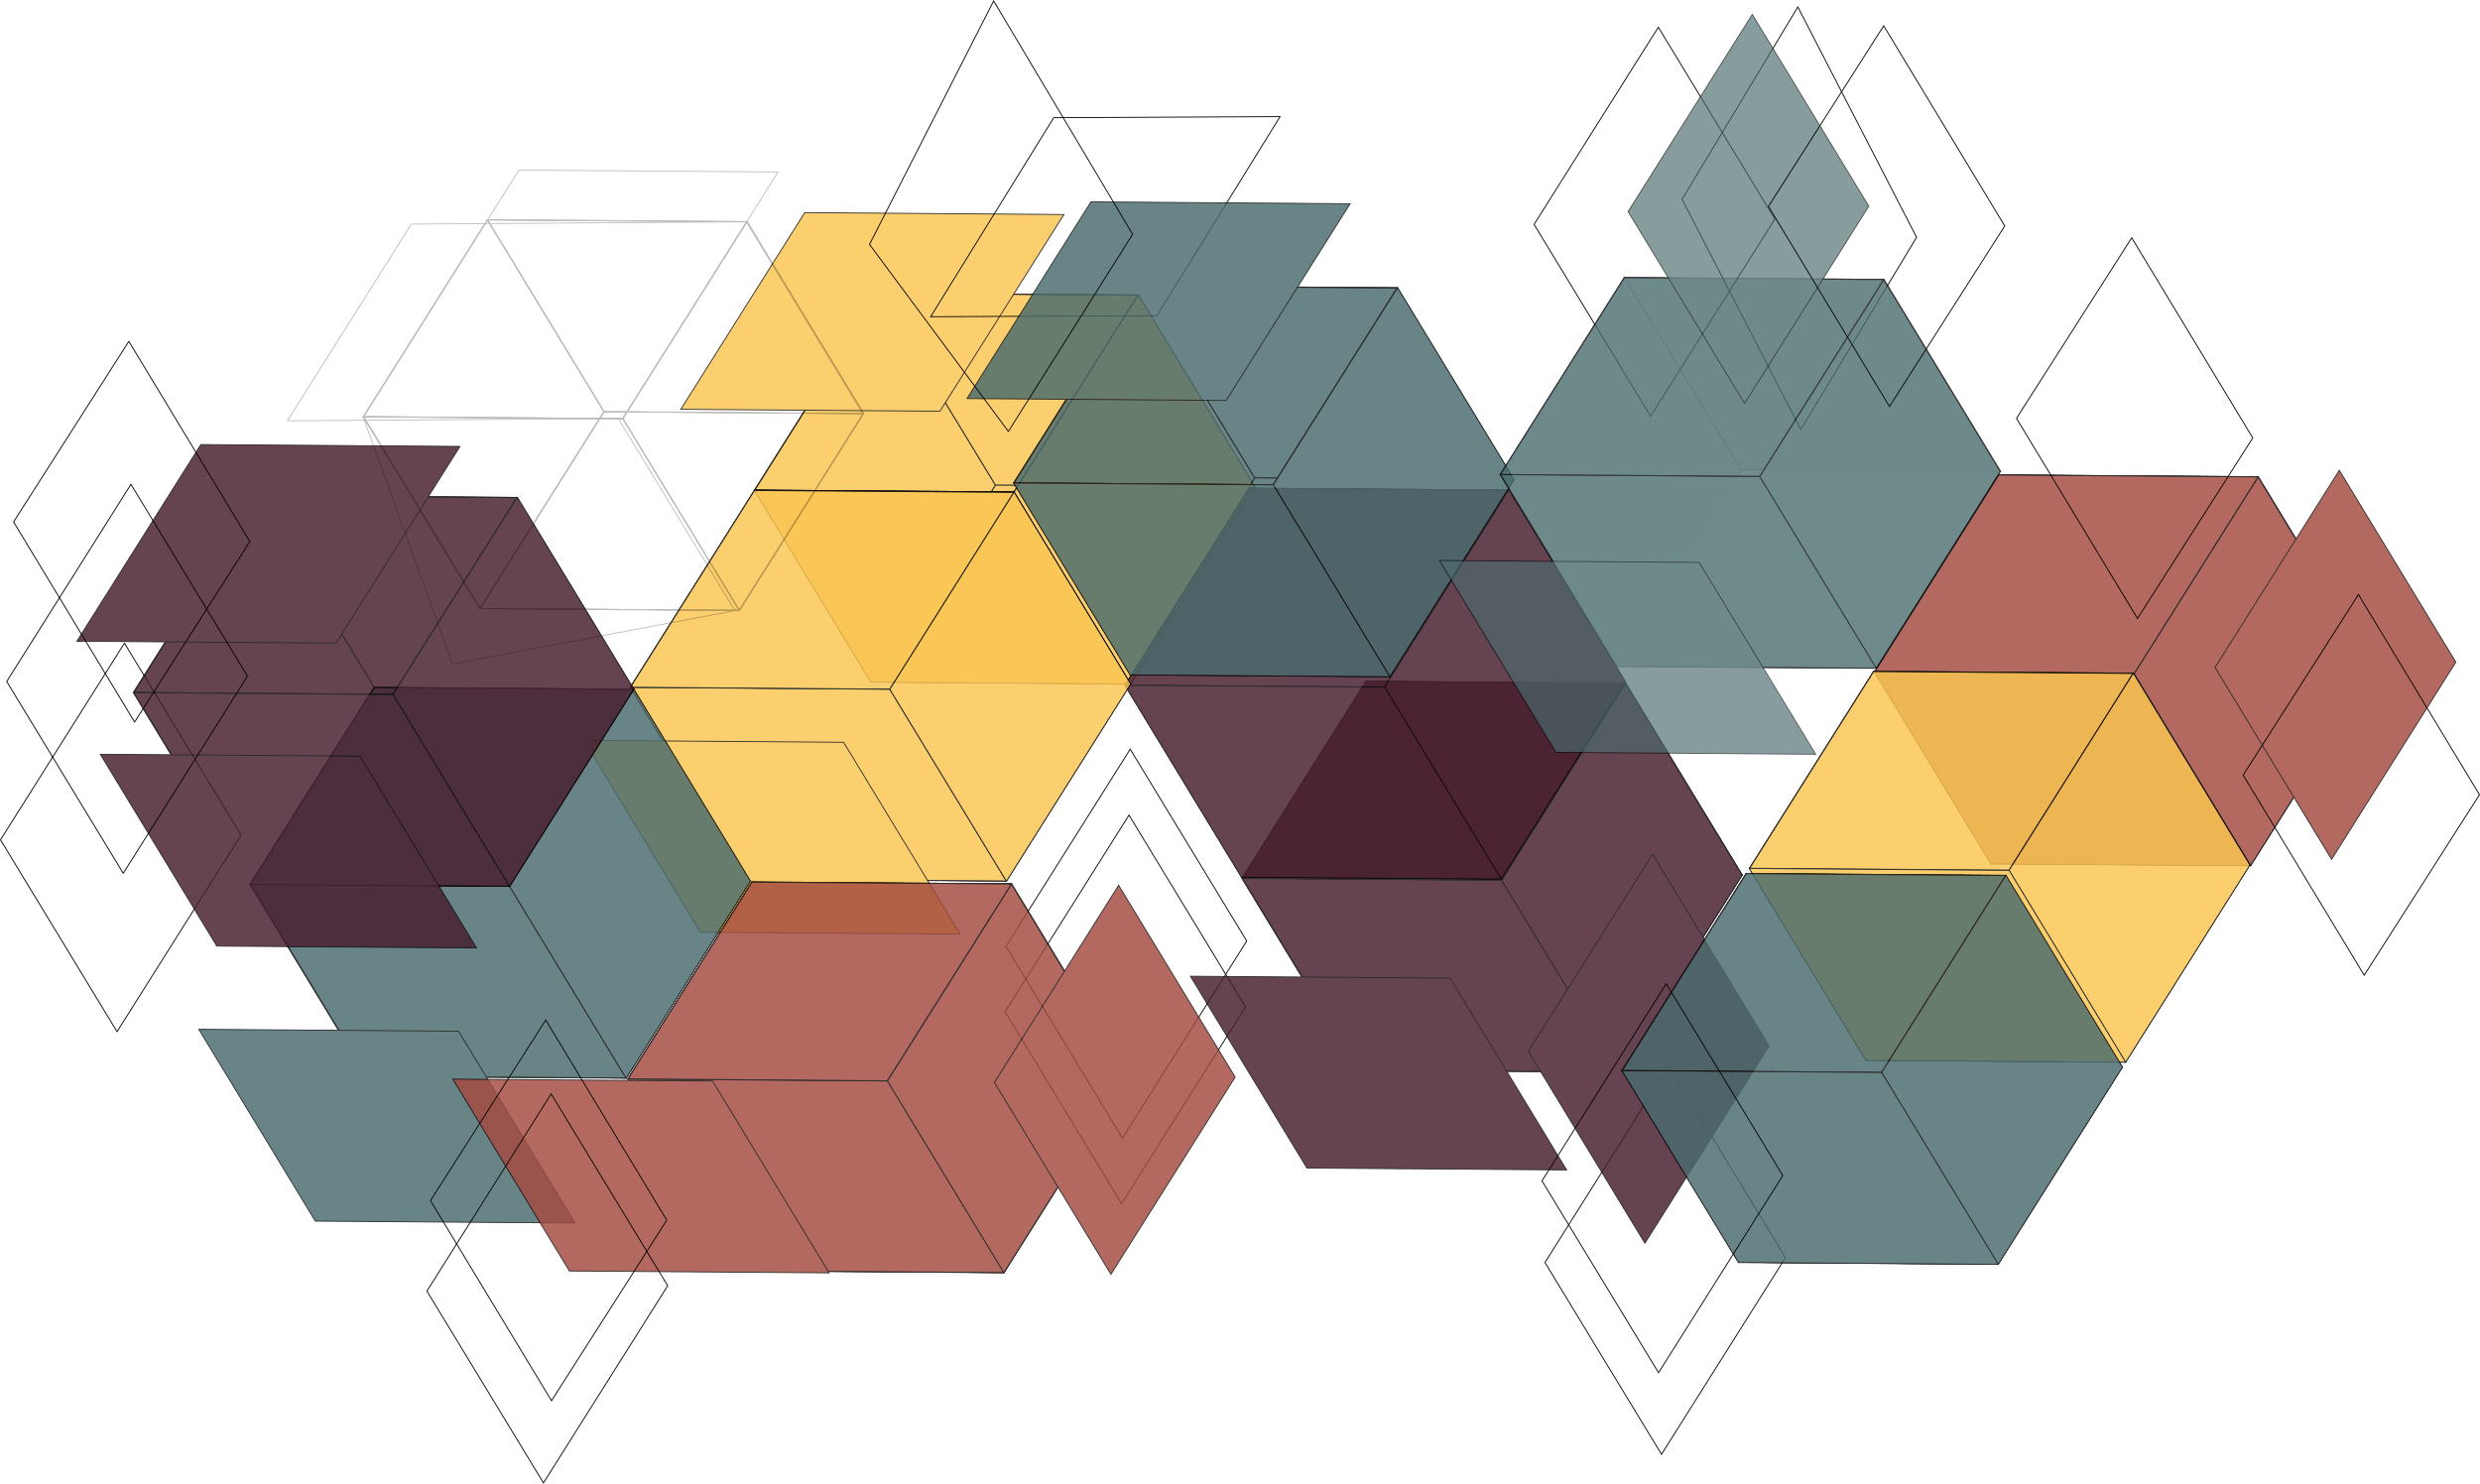 <svg xmlns="http://www.w3.org/2000/svg" viewBox="0 0 1426.04 853.19"><title>geometric</title><g style="isolation:isolate"><polygon points="882.12 129.04 953.56 15.66 1020.57 125.97 949.13 239.35 882.12 129.04" style="fill:none;stroke:#000;stroke-miterlimit:10;stroke-width:0.5px"/><polygon points="1102.06 136.45 1035.51 247.03 967.25 114.57 1033.8 3.99 1102.06 136.45" style="fill:none;stroke:#000;stroke-miterlimit:10;stroke-width:0.5px"/><polygon points="959.64 612.87 1026.66 723.17 955.39 836.28 888.38 725.97 959.64 612.87" style="fill:none;stroke:#000;stroke-miterlimit:10;stroke-width:0.5px"/><polygon points="0.29 482.94 71.56 369.84 138.57 480.15 67.31 593.25 0.29 482.94" style="fill:none;stroke:#000;stroke-miterlimit:10;stroke-width:0.5px"/><polygon points="649.19 468.7 716.2 579.01 644.94 692.11 577.93 581.8 649.19 468.7" style="fill:none;stroke:#000;stroke-miterlimit:10;stroke-width:0.5px"/><polygon points="649.88 430.8 716.89 541.1 645.45 654.48 578.44 544.17 649.88 430.8" style="fill:none;stroke:#000;stroke-miterlimit:10;stroke-width:0.5px"/><g style="opacity:0.83;mix-blend-mode:multiply;isolation:isolate"><polygon points="433.78 281.91 505.21 168.53 572.23 278.84 500.79 392.22 433.78 281.91" style="fill:#fac551;stroke:#000;stroke-miterlimit:10;stroke-width:0.5px"/><polygon points="505.21 168.53 654.58 169.62 721.59 279.93 572.23 278.84 505.21 168.53" style="fill:#fac551;stroke:#000;stroke-miterlimit:10;stroke-width:0.5px"/><polygon points="654.31 169.76 721.32 280.07 572.31 278.98 505.3 168.67 654.31 169.76" style="fill:#fac551;stroke:#000;stroke-miterlimit:10;stroke-width:0.5px"/><polygon points="505.3 168.68 654.31 169.76 721.32 280.07 572.31 278.98 505.3 168.68" style="fill:#fac551;stroke:#000;stroke-miterlimit:10;stroke-width:0.5px"/><polygon points="721.32 280.07 650.06 393.17 501.05 392.08 572.31 278.98 721.32 280.07" style="fill:#fac551;stroke:#000;stroke-miterlimit:10;stroke-width:0.5px"/><polygon points="721.24 279.93 721.32 280.07 650.06 393.17 501.05 392.08 572.31 278.98 572.23 278.84 572.23 278.84 500.79 392.22 650.15 393.31 721.59 279.93 721.24 279.93" style="fill:#fac551;stroke:#000;stroke-miterlimit:10;stroke-width:0.5px"/><polygon points="505.3 168.67 572.31 278.98 501.05 392.08 434.04 281.78 505.3 168.67" style="fill:#fac551;stroke:#000;stroke-miterlimit:10;stroke-width:0.5px"/><polygon points="434.04 281.78 505.3 168.68 572.31 278.98 501.05 392.08 434.04 281.78" style="fill:#fac551;stroke:#000;stroke-miterlimit:10;stroke-width:0.5px"/><polygon points="583.05 282.86 654.31 169.76 721.32 280.07 650.06 393.17 583.05 282.86" style="fill:#fac551;stroke:#000;stroke-miterlimit:10;stroke-width:0.5px"/><polygon points="434.04 281.78 583.05 282.86 650.06 393.17 501.05 392.08 434.04 281.78" style="fill:#fac551;stroke:#000;stroke-miterlimit:10;stroke-width:0.5px"/><polygon points="583.05 282.86 650.06 393.17 501.05 392.08 434.04 281.78 583.05 282.86" style="fill:#fac551;stroke:#000;stroke-miterlimit:10;stroke-width:0.5px"/><polygon points="654.31 169.76 721.32 280.07 650.06 393.17 583.05 282.86 654.31 169.76" style="fill:#fac551;stroke:#000;stroke-miterlimit:10;stroke-width:0.5px"/><path d="M671.09,450.57l149.37,1.09L749,565,599.66,564ZM748.93,564.9l71.26-113.1-149-1.09-71.26,113.1,149,1.09" transform="translate(-165.88 -282.04)" style="fill:#fac551;stroke:#000;stroke-miterlimit:10;stroke-width:0.5px"/><polygon points="611.75 123.35 540.48 236.45 391.47 235.36 462.74 122.26 611.75 123.35" style="fill:#fac551;stroke:#000;stroke-miterlimit:10;stroke-width:0.5px"/><polygon points="654.58 169.62 721.59 279.93 650.15 393.31 583.14 283 654.58 169.62" style="fill:#fac551;stroke:#000;stroke-miterlimit:10;stroke-width:0.5px"/><polygon points="583.14 283 650.15 393.31 500.79 392.22 433.78 281.91 583.14 283" style="fill:#fac551;stroke:#000;stroke-miterlimit:10;stroke-width:0.5px"/></g><polygon points="736.06 67.07 665.27 181.53 535.14 182.12 605.92 67.67 736.06 67.07" style="fill:none;stroke:#000;stroke-miterlimit:10;stroke-width:0.5px"/><g style="opacity:0.83;mix-blend-mode:multiply;isolation:isolate"><polygon points="714.1 505.12 785.53 391.74 852.55 502.05 781.11 615.43 714.1 505.12" style="fill:#471d2d;stroke:#000;stroke-miterlimit:10;stroke-width:0.5px"/><polygon points="785.53 391.74 934.9 392.83 1001.91 503.13 852.55 502.05 785.53 391.74" style="fill:#471d2d;stroke:#000;stroke-miterlimit:10;stroke-width:0.5px"/><polygon points="934.63 392.97 1001.64 503.27 852.63 502.19 785.62 391.88 934.63 392.97" style="fill:#471d2d;stroke:#000;stroke-miterlimit:10;stroke-width:0.5px"/><polygon points="785.62 391.88 934.63 392.97 1001.64 503.28 852.63 502.19 785.62 391.88" style="fill:#471d2d;stroke:#000;stroke-miterlimit:10;stroke-width:0.5px"/><polygon points="1001.64 503.28 930.38 616.38 781.37 615.29 852.63 502.19 1001.64 503.28" style="fill:#471d2d;stroke:#000;stroke-miterlimit:10;stroke-width:0.5px"/><polygon points="1001.56 503.13 1001.64 503.27 930.38 616.38 781.37 615.29 852.63 502.19 852.55 502.05 852.55 502.05 781.11 615.43 930.48 616.52 1001.91 503.14 1001.56 503.13" style="fill:#471d2d;stroke:#000;stroke-miterlimit:10;stroke-width:0.5px"/><polygon points="785.62 391.88 852.63 502.19 781.37 615.29 714.36 504.98 785.62 391.88" style="fill:#471d2d;stroke:#000;stroke-miterlimit:10;stroke-width:0.5px"/><polygon points="714.36 504.98 785.62 391.88 852.63 502.19 781.37 615.29 714.36 504.98" style="fill:#471d2d;stroke:#000;stroke-miterlimit:10;stroke-width:0.5px"/><polygon points="863.37 506.07 934.63 392.97 1001.64 503.27 930.38 616.38 863.37 506.07" style="fill:#471d2d;stroke:#000;stroke-miterlimit:10;stroke-width:0.5px"/><polygon points="714.36 504.98 863.37 506.07 930.38 616.38 781.37 615.29 714.36 504.98" style="fill:#471d2d;stroke:#000;stroke-miterlimit:10;stroke-width:0.5px"/><polygon points="863.37 506.07 930.38 616.38 781.37 615.29 714.36 504.98 863.37 506.07" style="fill:#471d2d;stroke:#000;stroke-miterlimit:10;stroke-width:0.5px"/><polygon points="934.63 392.97 1001.64 503.28 930.38 616.38 863.37 506.07 934.63 392.97" style="fill:#471d2d;stroke:#000;stroke-miterlimit:10;stroke-width:0.5px"/><path d="M951.41,673.78l149.37,1.08-71.44,113.38L880,787.16Zm77.84,114.33L1100.51,675l-149-1.08L880.24,787l149,1.09" transform="translate(-165.88 -282.04)" style="fill:#471d2d;stroke:#000;stroke-miterlimit:10;stroke-width:0.5px"/><polygon points="934.63 392.97 863.37 506.07 714.36 504.98 785.62 391.88 934.63 392.97" style="fill:#471d2d;stroke:#000;stroke-miterlimit:10;stroke-width:0.5px"/><polygon points="950.26 491.19 1017.27 601.5 945.84 714.88 878.82 604.57 950.26 491.19" style="fill:#471d2d;stroke:#000;stroke-miterlimit:10;stroke-width:0.5px"/><g style="mix-blend-mode:multiply"><polygon points="833.84 562.44 900.85 672.75 751.49 671.66 684.48 561.35 833.84 562.44" style="fill:#471d2d;stroke:#000;stroke-miterlimit:10;stroke-width:0.5px"/></g></g><g style="opacity:0.83;mix-blend-mode:multiply;isolation:isolate"><polygon points="646.84 394.06 718.27 280.68 785.29 390.99 713.85 504.37 646.84 394.06" style="fill:#471d2d;stroke:#000;stroke-miterlimit:10;stroke-width:0.5px"/><polygon points="718.27 280.68 867.64 281.77 934.65 392.08 785.29 390.99 718.27 280.68" style="fill:#471d2d;stroke:#000;stroke-miterlimit:10;stroke-width:0.5px"/><polygon points="867.37 281.91 934.38 392.22 785.37 391.13 718.36 280.82 867.37 281.91" style="fill:#471d2d;stroke:#000;stroke-miterlimit:10;stroke-width:0.5px"/><polygon points="718.36 280.82 867.37 281.91 934.38 392.22 785.37 391.13 718.36 280.82" style="fill:#471d2d;stroke:#000;stroke-miterlimit:10;stroke-width:0.5px"/><polygon points="934.38 392.22 863.12 505.32 714.11 504.23 785.37 391.13 934.38 392.22" style="fill:#471d2d;stroke:#000;stroke-miterlimit:10;stroke-width:0.5px"/><polygon points="934.3 392.07 934.38 392.22 863.12 505.32 714.11 504.23 785.37 391.13 785.29 390.99 785.29 390.99 713.85 504.37 863.22 505.46 934.65 392.08 934.3 392.07" style="fill:#471d2d;stroke:#000;stroke-miterlimit:10;stroke-width:0.5px"/><polygon points="718.36 280.82 785.37 391.13 714.11 504.23 647.1 393.93 718.36 280.82" style="fill:#471d2d;stroke:#000;stroke-miterlimit:10;stroke-width:0.5px"/><polygon points="647.1 393.93 718.36 280.82 785.37 391.13 714.11 504.23 647.1 393.93" style="fill:#471d2d;stroke:#000;stroke-miterlimit:10;stroke-width:0.5px"/><polygon points="796.11 395.01 867.37 281.91 934.38 392.22 863.12 505.32 796.11 395.01" style="fill:#471d2d;stroke:#000;stroke-miterlimit:10;stroke-width:0.5px"/><polygon points="647.1 393.93 796.11 395.01 863.12 505.32 714.11 504.23 647.1 393.93" style="fill:#471d2d;stroke:#000;stroke-miterlimit:10;stroke-width:0.5px"/><polygon points="796.11 395.01 863.12 505.32 714.11 504.23 647.1 393.93 796.11 395.01" style="fill:#471d2d;stroke:#000;stroke-miterlimit:10;stroke-width:0.5px"/><polygon points="867.37 281.91 934.38 392.22 863.12 505.32 796.11 395.01 867.37 281.91" style="fill:#471d2d;stroke:#000;stroke-miterlimit:10;stroke-width:0.5px"/><path d="M884.15,562.72l149.37,1.09L962.08,677.19,812.72,676.1ZM962,677.05,1033.25,564l-149-1.09L813,676l149,1.09" transform="translate(-165.88 -282.04)" style="fill:#471d2d;stroke:#000;stroke-miterlimit:10;stroke-width:0.5px"/><polygon points="867.37 281.91 796.11 395.01 647.1 393.93 718.36 280.82 867.37 281.91" style="fill:#471d2d;stroke:#000;stroke-miterlimit:10;stroke-width:0.5px"/><polygon points="867.64 281.77 934.65 392.08 863.22 505.46 796.2 395.15 867.64 281.77" style="fill:#471d2d;stroke:#000;stroke-miterlimit:10;stroke-width:0.5px"/><polygon points="796.2 395.15 863.22 505.46 713.85 504.37 646.84 394.06 796.2 395.15" style="fill:#471d2d;stroke:#000;stroke-miterlimit:10;stroke-width:0.5px"/></g><g style="opacity:0.83;mix-blend-mode:multiply;isolation:isolate"><polygon points="362.34 395.29 433.78 281.91 500.79 392.22 429.35 505.6 362.34 395.29" style="fill:#fac551;stroke:#000;stroke-miterlimit:10;stroke-width:0.5px"/><polygon points="433.78 281.91 583.14 283 650.15 393.31 500.79 392.22 433.78 281.91" style="fill:#fac551;stroke:#000;stroke-miterlimit:10;stroke-width:0.5px"/><polygon points="582.88 283.14 649.89 393.45 500.88 392.36 433.87 282.05 582.88 283.14" style="fill:#fac551;stroke:#000;stroke-miterlimit:10;stroke-width:0.5px"/><polygon points="433.87 282.06 582.88 283.14 649.89 393.45 500.88 392.36 433.87 282.06" style="fill:#fac551;stroke:#000;stroke-miterlimit:10;stroke-width:0.5px"/><polygon points="649.89 393.45 578.63 506.55 429.62 505.46 500.88 392.36 649.89 393.45" style="fill:#fac551;stroke:#000;stroke-miterlimit:10;stroke-width:0.5px"/><polygon points="649.8 393.31 649.89 393.45 578.63 506.55 429.62 505.46 500.88 392.36 500.79 392.22 500.79 392.22 429.35 505.6 578.72 506.69 650.15 393.31 649.8 393.31" style="fill:#fac551;stroke:#000;stroke-miterlimit:10;stroke-width:0.5px"/><polygon points="433.87 282.05 500.88 392.36 429.62 505.46 362.6 395.16 433.87 282.05" style="fill:#fac551;stroke:#000;stroke-miterlimit:10;stroke-width:0.5px"/><polygon points="362.6 395.16 433.87 282.06 500.88 392.36 429.62 505.46 362.6 395.16" style="fill:#fac551;stroke:#000;stroke-miterlimit:10;stroke-width:0.5px"/><polygon points="511.61 396.24 582.88 283.14 649.89 393.45 578.63 506.55 511.61 396.24" style="fill:#fac551;stroke:#000;stroke-miterlimit:10;stroke-width:0.5px"/><polygon points="362.6 395.16 511.61 396.24 578.63 506.55 429.62 505.46 362.6 395.16" style="fill:#fac551;stroke:#000;stroke-miterlimit:10;stroke-width:0.5px"/><polygon points="511.61 396.24 578.63 506.55 429.62 505.46 362.6 395.16 511.61 396.24" style="fill:#fac551;stroke:#000;stroke-miterlimit:10;stroke-width:0.5px"/><polygon points="582.88 283.14 649.89 393.45 578.63 506.55 511.61 396.24 582.88 283.14" style="fill:#fac551;stroke:#000;stroke-miterlimit:10;stroke-width:0.5px"/><path d="M599.66,564,749,565,677.59,678.42l-149.37-1.09Zm77.83,114.33,71.27-113.1-149-1.09-71.26,113.1,149,1.09" transform="translate(-165.88 -282.04)" style="fill:#fac551;stroke:#000;stroke-miterlimit:10;stroke-width:0.5px"/><polygon points="582.88 283.14 511.61 396.24 362.6 395.16 433.87 282.06 582.88 283.14" style="fill:#fac551;stroke:#000;stroke-miterlimit:10;stroke-width:0.5px"/><polygon points="583.14 283 650.15 393.31 578.72 506.69 511.7 396.38 583.14 283" style="fill:#fac551;stroke:#000;stroke-miterlimit:10;stroke-width:0.5px"/><polygon points="485.09 426.83 552.1 537.14 402.74 536.05 335.72 425.74 485.09 426.83" style="fill:#fac551;stroke:#000;stroke-miterlimit:10;stroke-width:0.5px"/></g><g style="opacity:0.83;mix-blend-mode:multiply;isolation:isolate"><polygon points="143.68 508.61 215.12 395.23 282.13 505.54 210.69 618.92 143.68 508.61" style="fill:#4a6b6d;stroke:#000;stroke-miterlimit:10;stroke-width:0.5px"/><polygon points="215.12 395.23 364.48 396.32 431.49 506.63 282.13 505.54 215.12 395.23" style="fill:#4a6b6d;stroke:#000;stroke-miterlimit:10;stroke-width:0.5px"/><polygon points="364.21 396.46 431.23 506.77 282.22 505.68 215.2 395.38 364.21 396.46" style="fill:#4a6b6d;stroke:#000;stroke-miterlimit:10;stroke-width:0.5px"/><polygon points="215.2 395.38 364.21 396.46 431.23 506.77 282.22 505.68 215.2 395.38" style="fill:#4a6b6d;stroke:#000;stroke-miterlimit:10;stroke-width:0.5px"/><polygon points="431.23 506.77 359.96 619.87 210.96 618.79 282.22 505.68 431.23 506.77" style="fill:#4a6b6d;stroke:#000;stroke-miterlimit:10;stroke-width:0.5px"/><polygon points="431.14 506.63 431.23 506.77 359.96 619.87 210.95 618.79 282.22 505.68 282.13 505.54 282.13 505.54 210.69 618.92 360.06 620.01 431.49 506.63 431.14 506.63" style="fill:#4a6b6d;stroke:#000;stroke-miterlimit:10;stroke-width:0.5px"/><polygon points="215.2 395.38 282.22 505.68 210.96 618.79 143.94 508.48 215.2 395.38" style="fill:#4a6b6d;stroke:#000;stroke-miterlimit:10;stroke-width:0.5px"/><polygon points="143.94 508.48 215.2 395.38 282.22 505.68 210.96 618.79 143.94 508.48" style="fill:#4a6b6d;stroke:#000;stroke-miterlimit:10;stroke-width:0.5px"/><polygon points="292.95 509.57 364.21 396.46 431.23 506.77 359.96 619.87 292.95 509.57" style="fill:#4a6b6d;stroke:#000;stroke-miterlimit:10;stroke-width:0.5px"/><polygon points="143.94 508.48 292.95 509.57 359.96 619.87 210.96 618.79 143.94 508.48" style="fill:#4a6b6d;stroke:#000;stroke-miterlimit:10;stroke-width:0.5px"/><polygon points="292.95 509.57 359.96 619.87 210.96 618.79 143.94 508.48 292.95 509.57" style="fill:#4a6b6d;stroke:#000;stroke-miterlimit:10;stroke-width:0.5px"/><polygon points="364.21 396.46 431.23 506.77 359.96 619.87 292.95 509.57 364.21 396.46" style="fill:#4a6b6d;stroke:#000;stroke-miterlimit:10;stroke-width:0.5px"/><path d="M381,677.27l149.36,1.09L458.92,791.74l-149.36-1.09ZM458.83,791.6l71.26-113.1-149-1.09L309.82,790.52l149,1.08" transform="translate(-165.88 -282.04)" style="fill:#4a6b6d;stroke:#000;stroke-miterlimit:10;stroke-width:0.5px"/><polygon points="364.21 396.46 292.95 509.57 143.94 508.48 215.2 395.38 364.21 396.46" style="fill:#4a6b6d;stroke:#000;stroke-miterlimit:10;stroke-width:0.5px"/><polygon points="364.48 396.32 431.49 506.63 360.06 620.01 293.04 509.7 364.48 396.32" style="fill:#4a6b6d;stroke:#000;stroke-miterlimit:10;stroke-width:0.5px"/><polygon points="263.65 592.96 330.66 703.27 181.3 702.18 114.29 591.87 263.65 592.96" style="fill:#4a6b6d;stroke:#000;stroke-miterlimit:10;stroke-width:0.5px"/></g><g style="opacity:0.83;mix-blend-mode:multiply;isolation:isolate"><polygon points="76.67 398.31 148.1 284.93 215.12 395.23 143.68 508.61 76.67 398.31" style="fill:#471d2d;stroke:#000;stroke-miterlimit:10;stroke-width:0.5px"/><polygon points="148.1 284.93 297.47 286.01 364.48 396.32 215.12 395.23 148.1 284.93" style="fill:#471d2d;stroke:#000;stroke-miterlimit:10;stroke-width:0.5px"/><polygon points="297.2 286.15 364.21 396.46 215.2 395.38 148.19 285.07 297.2 286.15" style="fill:#471d2d;stroke:#000;stroke-miterlimit:10;stroke-width:0.5px"/><polygon points="148.19 285.07 297.2 286.15 364.21 396.46 215.2 395.38 148.19 285.07" style="fill:#471d2d;stroke:#000;stroke-miterlimit:10;stroke-width:0.5px"/><polygon points="364.21 396.46 292.95 509.57 143.94 508.48 215.2 395.38 364.21 396.46" style="fill:#471d2d;stroke:#000;stroke-miterlimit:10;stroke-width:0.5px"/><polygon points="364.13 396.32 364.21 396.46 292.95 509.57 143.94 508.48 215.2 395.38 215.12 395.23 215.12 395.23 143.68 508.61 293.04 509.7 364.48 396.32 364.13 396.32" style="fill:#471d2d;stroke:#000;stroke-miterlimit:10;stroke-width:0.5px"/><polygon points="148.19 285.07 215.2 395.38 143.94 508.48 76.93 398.17 148.19 285.07" style="fill:#471d2d;stroke:#000;stroke-miterlimit:10;stroke-width:0.5px"/><polygon points="76.93 398.17 148.19 285.07 215.2 395.38 143.94 508.48 76.93 398.17" style="fill:#471d2d;stroke:#000;stroke-miterlimit:10;stroke-width:0.5px"/><polygon points="225.94 399.26 297.2 286.15 364.21 396.46 292.95 509.57 225.94 399.26" style="fill:#471d2d;stroke:#000;stroke-miterlimit:10;stroke-width:0.5px"/><polygon points="76.93 398.17 225.94 399.26 292.95 509.57 143.94 508.48 76.93 398.17" style="fill:#471d2d;stroke:#000;stroke-miterlimit:10;stroke-width:0.5px"/><polygon points="225.94 399.26 292.95 509.57 143.94 508.48 76.93 398.17 225.94 399.26" style="fill:#471d2d;stroke:#000;stroke-miterlimit:10;stroke-width:0.5px"/><polygon points="297.2 286.15 364.21 396.46 292.95 509.57 225.94 399.26 297.2 286.15" style="fill:#471d2d;stroke:#000;stroke-miterlimit:10;stroke-width:0.5px"/><path d="M314,567l149.37,1.09L391.91,681.43l-149.36-1.09Zm77.84,114.33,71.26-113.1-149-1.08-71.26,113.1,149,1.08" transform="translate(-165.88 -282.04)" style="fill:#471d2d;stroke:#000;stroke-miterlimit:10;stroke-width:0.5px"/><polygon points="264.49 256.7 193.22 369.81 44.21 368.72 115.48 255.62 264.49 256.7" style="fill:#471d2d;stroke:#000;stroke-miterlimit:10;stroke-width:0.5px"/><polygon points="297.47 286.01 364.48 396.32 293.04 509.7 226.03 399.39 297.47 286.01" style="fill:#471d2d;stroke:#000;stroke-miterlimit:10;stroke-width:0.5px"/><polygon points="207.01 434.8 274.03 545.11 124.66 544.02 57.65 433.71 207.01 434.8" style="fill:#471d2d;stroke:#000;stroke-miterlimit:10;stroke-width:0.5px"/></g><g style="opacity:0.83;mix-blend-mode:multiply;isolation:isolate"><polygon points="582.83 277.75 654.26 164.37 721.27 274.68 649.84 388.06 582.83 277.75" style="fill:#4a6b6d;stroke:#000;stroke-miterlimit:10;stroke-width:0.5px"/><polygon points="654.26 164.37 803.63 165.46 870.64 275.77 721.27 274.68 654.26 164.37" style="fill:#4a6b6d;stroke:#000;stroke-miterlimit:10;stroke-width:0.5px"/><polygon points="803.36 165.6 870.37 275.91 721.36 274.82 654.35 164.51 803.36 165.6" style="fill:#4a6b6d;stroke:#000;stroke-miterlimit:10;stroke-width:0.5px"/><polygon points="654.35 164.51 803.36 165.6 870.37 275.91 721.36 274.82 654.35 164.51" style="fill:#4a6b6d;stroke:#000;stroke-miterlimit:10;stroke-width:0.5px"/><polygon points="870.37 275.91 799.11 389.01 650.1 387.93 721.36 274.82 870.37 275.91" style="fill:#4a6b6d;stroke:#000;stroke-miterlimit:10;stroke-width:0.5px"/><polygon points="870.29 275.77 870.37 275.91 799.11 389.01 650.1 387.93 721.36 274.82 721.28 274.68 721.27 274.68 649.84 388.06 799.2 389.15 870.64 275.77 870.29 275.77" style="fill:#4a6b6d;stroke:#000;stroke-miterlimit:10;stroke-width:0.5px"/><polygon points="654.35 164.51 721.36 274.82 650.1 387.92 583.09 277.62 654.35 164.51" style="fill:#4a6b6d;stroke:#000;stroke-miterlimit:10;stroke-width:0.5px"/><polygon points="583.09 277.62 654.35 164.51 721.36 274.82 650.1 387.93 583.09 277.62" style="fill:#4a6b6d;stroke:#000;stroke-miterlimit:10;stroke-width:0.5px"/><polygon points="732.1 278.7 803.36 165.6 870.37 275.91 799.11 389.01 732.1 278.7" style="fill:#4a6b6d;stroke:#000;stroke-miterlimit:10;stroke-width:0.5px"/><polygon points="583.09 277.62 732.1 278.7 799.11 389.01 650.1 387.92 583.09 277.62" style="fill:#4a6b6d;stroke:#000;stroke-miterlimit:10;stroke-width:0.5px"/><polygon points="732.1 278.7 799.11 389.01 650.1 387.93 583.09 277.62 732.1 278.7" style="fill:#4a6b6d;stroke:#000;stroke-miterlimit:10;stroke-width:0.5px"/><polygon points="803.36 165.6 870.37 275.91 799.11 389.01 732.1 278.7 803.36 165.6" style="fill:#4a6b6d;stroke:#000;stroke-miterlimit:10;stroke-width:0.5px"/><path d="M820.14,446.41l149.37,1.09L898.07,560.88,748.7,559.79ZM898,560.74l71.26-113.1-149-1.09L749,559.65l149,1.09" transform="translate(-165.88 -282.04)" style="fill:#4a6b6d;stroke:#000;stroke-miterlimit:10;stroke-width:0.5px"/><polygon points="776.32 117.16 705.06 230.26 556.05 229.18 627.31 116.07 776.32 117.16" style="fill:#4a6b6d;stroke:#000;stroke-miterlimit:10;stroke-width:0.5px"/><polygon points="803.63 165.46 870.64 275.77 799.2 389.15 732.19 278.84 803.63 165.46" style="fill:#4a6b6d;stroke:#000;stroke-miterlimit:10;stroke-width:0.5px"/><polygon points="732.19 278.84 799.2 389.15 649.84 388.06 582.83 277.75 732.19 278.84" style="fill:#4a6b6d;stroke:#000;stroke-miterlimit:10;stroke-width:0.5px"/></g><g style="opacity:0.83;mix-blend-mode:multiply;isolation:isolate"><polygon points="1077.82 386.42 1149.26 273.04 1216.27 383.34 1144.84 496.73 1077.82 386.42" style="fill:#a44a3f;stroke:#000;stroke-miterlimit:10;stroke-width:0.5px"/><polygon points="1149.26 273.04 1298.63 274.13 1365.64 384.43 1216.27 383.34 1149.26 273.04" style="fill:#a44a3f;stroke:#000;stroke-miterlimit:10;stroke-width:0.5px"/><polygon points="1298.36 274.27 1365.37 384.57 1216.36 383.49 1149.35 273.18 1298.36 274.27" style="fill:#a44a3f;stroke:#000;stroke-miterlimit:10;stroke-width:0.5px"/><polygon points="1149.35 273.18 1298.36 274.27 1365.37 384.57 1216.36 383.49 1149.35 273.18" style="fill:#a44a3f;stroke:#000;stroke-miterlimit:10;stroke-width:0.5px"/><polygon points="1365.37 384.57 1294.11 497.68 1145.1 496.59 1216.36 383.49 1365.37 384.57" style="fill:#a44a3f;stroke:#000;stroke-miterlimit:10;stroke-width:0.5px"/><polygon points="1365.29 384.43 1365.37 384.57 1294.11 497.68 1145.1 496.59 1216.36 383.49 1216.28 383.35 1216.27 383.35 1144.84 496.73 1294.2 497.81 1365.64 384.43 1365.29 384.43" style="fill:#a44a3f;stroke:#000;stroke-miterlimit:10;stroke-width:0.5px"/><polygon points="1149.35 273.18 1216.36 383.49 1145.1 496.59 1078.09 386.28 1149.35 273.18" style="fill:#a44a3f;stroke:#000;stroke-miterlimit:10;stroke-width:0.5px"/><polygon points="1078.09 386.28 1149.35 273.18 1216.36 383.49 1145.1 496.59 1078.09 386.28" style="fill:#a44a3f;stroke:#000;stroke-miterlimit:10;stroke-width:0.5px"/><polygon points="1227.1 387.37 1298.36 274.27 1365.37 384.57 1294.11 497.68 1227.1 387.37" style="fill:#a44a3f;stroke:#000;stroke-miterlimit:10;stroke-width:0.5px"/><polygon points="1078.09 386.28 1227.1 387.37 1294.11 497.68 1145.1 496.59 1078.09 386.28" style="fill:#a44a3f;stroke:#000;stroke-miterlimit:10;stroke-width:0.5px"/><polygon points="1227.1 387.37 1294.11 497.68 1145.1 496.59 1078.09 386.28 1227.1 387.37" style="fill:#a44a3f;stroke:#000;stroke-miterlimit:10;stroke-width:0.5px"/><polygon points="1298.36 274.27 1365.37 384.57 1294.11 497.68 1227.1 387.37 1298.36 274.27" style="fill:#a44a3f;stroke:#000;stroke-miterlimit:10;stroke-width:0.5px"/><path d="M1315.14,555.07l149.37,1.09-71.44,113.38-149.37-1.09ZM1393,669.41l71.26-113.11-149-1.08L1244,668.32l149,1.09" transform="translate(-165.88 -282.04)" style="fill:#a44a3f;stroke:#000;stroke-miterlimit:10;stroke-width:0.5px"/><polygon points="1298.36 274.27 1227.1 387.37 1078.09 386.28 1149.35 273.18 1298.36 274.27" style="fill:#a44a3f;stroke:#000;stroke-miterlimit:10;stroke-width:0.5px"/><polygon points="1345.14 270.44 1412.15 380.75 1340.71 494.13 1273.7 383.82 1345.14 270.44" style="fill:#a44a3f;stroke:#000;stroke-miterlimit:10;stroke-width:0.5px"/><polygon points="1227.19 387.51 1294.2 497.81 1144.84 496.73 1077.82 386.42 1227.19 387.51" style="fill:#a44a3f;stroke:#000;stroke-miterlimit:10;stroke-width:0.5px"/></g><g style="opacity:0.83;mix-blend-mode:multiply;isolation:isolate"><polygon points="1005.9 499.39 1077.34 386.01 1144.35 496.32 1072.92 609.7 1005.9 499.39" style="fill:#fac551;stroke:#000;stroke-miterlimit:10;stroke-width:0.5px"/><polygon points="1077.34 386.01 1226.71 387.1 1293.72 497.41 1144.35 496.32 1077.34 386.01" style="fill:#fac551;stroke:#000;stroke-miterlimit:10;stroke-width:0.5px"/><polygon points="1226.44 387.24 1293.45 497.55 1144.44 496.46 1077.43 386.15 1226.44 387.24" style="fill:#fac551;stroke:#000;stroke-miterlimit:10;stroke-width:0.5px"/><polygon points="1077.43 386.15 1226.44 387.24 1293.45 497.55 1144.44 496.46 1077.43 386.15" style="fill:#fac551;stroke:#000;stroke-miterlimit:10;stroke-width:0.5px"/><polygon points="1293.45 497.55 1222.19 610.65 1073.18 609.56 1144.44 496.46 1293.45 497.55" style="fill:#fac551;stroke:#000;stroke-miterlimit:10;stroke-width:0.5px"/><polygon points="1293.37 497.4 1293.45 497.55 1222.19 610.65 1073.18 609.56 1144.44 496.46 1144.36 496.32 1144.35 496.32 1072.92 609.7 1222.28 610.79 1293.72 497.41 1293.37 497.4" style="fill:#fac551;stroke:#000;stroke-miterlimit:10;stroke-width:0.5px"/><polygon points="1077.43 386.15 1144.44 496.46 1073.18 609.56 1006.17 499.25 1077.43 386.15" style="fill:#fac551;stroke:#000;stroke-miterlimit:10;stroke-width:0.5px"/><polygon points="1006.17 499.25 1077.43 386.15 1144.44 496.46 1073.18 609.56 1006.17 499.25" style="fill:#fac551;stroke:#000;stroke-miterlimit:10;stroke-width:0.5px"/><polygon points="1155.18 500.34 1226.44 387.24 1293.45 497.55 1222.19 610.65 1155.18 500.34" style="fill:#fac551;stroke:#000;stroke-miterlimit:10;stroke-width:0.5px"/><polygon points="1006.17 499.25 1155.18 500.34 1222.19 610.65 1073.18 609.56 1006.17 499.25" style="fill:#fac551;stroke:#000;stroke-miterlimit:10;stroke-width:0.5px"/><polygon points="1155.18 500.34 1222.19 610.65 1073.18 609.56 1006.17 499.25 1155.18 500.34" style="fill:#fac551;stroke:#000;stroke-miterlimit:10;stroke-width:0.5px"/><polygon points="1226.44 387.24 1293.45 497.55 1222.19 610.65 1155.18 500.34 1226.44 387.24" style="fill:#fac551;stroke:#000;stroke-miterlimit:10;stroke-width:0.5px"/><path d="M1243.22,668.05l149.37,1.09-71.44,113.38-149.37-1.09Zm77.84,114.33,71.26-113.1-149-1.09-71.26,113.1,149,1.09" transform="translate(-165.88 -282.04)" style="fill:#fac551;stroke:#000;stroke-miterlimit:10;stroke-width:0.5px"/><polygon points="1226.44 387.24 1155.18 500.34 1006.17 499.25 1077.43 386.15 1226.44 387.24" style="fill:#fac551;stroke:#000;stroke-miterlimit:10;stroke-width:0.5px"/><polygon points="1226.71 387.1 1293.72 497.41 1222.28 610.79 1155.27 500.48 1226.71 387.1" style="fill:#fac551;stroke:#000;stroke-miterlimit:10;stroke-width:0.5px"/><polygon points="1155.27 500.48 1222.28 610.79 1072.92 609.7 1005.9 499.39 1155.27 500.48" style="fill:#fac551;stroke:#000;stroke-miterlimit:10;stroke-width:0.5px"/></g><g style="opacity:0.8;mix-blend-mode:multiply;isolation:isolate"><g style="opacity:0.83;mix-blend-mode:multiply"><polygon points="862.56 272.94 934 159.56 1001.01 269.87 929.57 383.25 862.56 272.94" style="fill:#4a6b6d;stroke:#000;stroke-miterlimit:10;stroke-width:0.5px"/></g><g style="opacity:0.83;mix-blend-mode:multiply"><polygon points="934 159.56 1083.36 160.65 1150.38 270.96 1001.01 269.87 934 159.56" style="fill:#4a6b6d;stroke:#000;stroke-miterlimit:10;stroke-width:0.5px"/></g><g style="opacity:0.83;mix-blend-mode:multiply"><polygon points="1083.1 160.79 1150.11 271.1 1001.1 270.01 934.09 159.71 1083.1 160.79" style="fill:#4a6b6d;stroke:#000;stroke-miterlimit:10;stroke-width:0.5px"/></g><g style="opacity:0.83;mix-blend-mode:multiply"><polygon points="934.09 159.71 1083.1 160.79 1150.11 271.1 1001.1 270.01 934.09 159.71" style="fill:#4a6b6d;stroke:#000;stroke-miterlimit:10;stroke-width:0.5px"/></g><g style="opacity:0.83;mix-blend-mode:multiply"><polygon points="1150.11 271.1 1078.85 384.2 929.84 383.12 1001.1 270.01 1150.11 271.1" style="fill:#4a6b6d;stroke:#000;stroke-miterlimit:10;stroke-width:0.5px"/></g><g style="opacity:0.83;mix-blend-mode:multiply"><polygon points="1150.02 270.96 1150.11 271.1 1078.85 384.2 929.84 383.12 1001.1 270.01 1001.01 269.87 1001.01 269.87 929.57 383.25 1078.94 384.34 1150.38 270.96 1150.02 270.96" style="fill:#4a6b6d;stroke:#000;stroke-miterlimit:10;stroke-width:0.5px"/></g><g style="opacity:0.83;mix-blend-mode:multiply"><polygon points="934.09 159.71 1001.1 270.01 929.84 383.12 862.82 272.81 934.09 159.71" style="fill:#4a6b6d;stroke:#000;stroke-miterlimit:10;stroke-width:0.5px"/></g><g style="opacity:0.83;mix-blend-mode:multiply"><polygon points="862.82 272.81 934.09 159.71 1001.1 270.01 929.84 383.12 862.82 272.81" style="fill:#4a6b6d;stroke:#000;stroke-miterlimit:10;stroke-width:0.5px"/></g><g style="opacity:0.83;mix-blend-mode:multiply"><polygon points="1011.84 273.89 1083.1 160.79 1150.11 271.1 1078.85 384.2 1011.84 273.89" style="fill:#4a6b6d;stroke:#000;stroke-miterlimit:10;stroke-width:0.5px"/></g><g style="opacity:0.83;mix-blend-mode:multiply"><polygon points="862.82 272.81 1011.84 273.89 1078.85 384.2 929.84 383.12 862.82 272.81" style="fill:#4a6b6d;stroke:#000;stroke-miterlimit:10;stroke-width:0.5px"/></g><g style="opacity:0.83;mix-blend-mode:multiply"><polygon points="1011.84 273.9 1078.85 384.2 929.84 383.12 862.82 272.81 1011.84 273.9" style="fill:#4a6b6d;stroke:#000;stroke-miterlimit:10;stroke-width:0.5px"/></g><g style="opacity:0.83;mix-blend-mode:multiply"><polygon points="1083.1 160.79 1150.11 271.1 1078.85 384.2 1011.84 273.9 1083.1 160.79" style="fill:#4a6b6d;stroke:#000;stroke-miterlimit:10;stroke-width:0.5px"/></g><g style="opacity:0.83;mix-blend-mode:multiply"><path d="M1099.88,441.6l149.36,1.09-71.43,113.38L1028.44,555Zm77.83,114.33L1249,442.83l-149-1.09L1028.7,554.85l149,1.08" transform="translate(-165.88 -282.04)" style="fill:#4a6b6d;stroke:#000;stroke-miterlimit:10;stroke-width:0.5px"/></g><g style="opacity:0.83;mix-blend-mode:multiply"><polygon points="1083.1 160.79 1011.84 273.9 862.82 272.81 934.09 159.71 1083.1 160.79" style="fill:#4a6b6d;stroke:#000;stroke-miterlimit:10;stroke-width:0.5px"/></g><polygon points="1007.59 8.29 1074.61 118.59 1003.17 231.97 936.16 121.67 1007.59 8.29" style="fill:#4a6b6d;stroke:#000;stroke-miterlimit:10;stroke-width:0.5px;opacity:0.83;mix-blend-mode:multiply"/><g style="opacity:0.83;mix-blend-mode:multiply"><polygon points="977.06 323.41 1044.07 433.72 894.71 432.63 827.69 322.32 977.06 323.41" style="fill:#4a6b6d;stroke:#000;stroke-miterlimit:10;stroke-width:0.5px"/></g></g><g style="opacity:0.83;mix-blend-mode:multiply;isolation:isolate"><polygon points="360.95 620.5 432.39 507.12 499.4 617.43 427.96 730.81 360.95 620.5" style="fill:#a44a3f;stroke:#000;stroke-miterlimit:10;stroke-width:0.5px"/><polygon points="432.39 507.12 581.75 508.21 648.76 618.52 499.4 617.43 432.39 507.12" style="fill:#a44a3f;stroke:#000;stroke-miterlimit:10;stroke-width:0.5px"/><polygon points="581.49 508.35 648.5 618.66 499.49 617.57 432.48 507.26 581.49 508.35" style="fill:#a44a3f;stroke:#000;stroke-miterlimit:10;stroke-width:0.5px"/><polygon points="432.48 507.26 581.49 508.35 648.5 618.66 499.49 617.57 432.48 507.26" style="fill:#a44a3f;stroke:#000;stroke-miterlimit:10;stroke-width:0.5px"/><polygon points="648.5 618.66 577.24 731.76 428.23 730.67 499.49 617.57 648.5 618.66" style="fill:#a44a3f;stroke:#000;stroke-miterlimit:10;stroke-width:0.5px"/><polygon points="648.41 618.52 648.5 618.66 577.24 731.76 428.23 730.67 499.49 617.57 499.4 617.43 499.4 617.43 427.96 730.81 577.33 731.9 648.76 618.52 648.41 618.52" style="fill:#a44a3f;stroke:#000;stroke-miterlimit:10;stroke-width:0.5px"/><polygon points="432.48 507.26 499.49 617.57 428.23 730.67 361.21 620.37 432.48 507.26" style="fill:#a44a3f;stroke:#000;stroke-miterlimit:10;stroke-width:0.5px"/><polygon points="361.21 620.37 432.48 507.26 499.49 617.57 428.23 730.67 361.21 620.37" style="fill:#a44a3f;stroke:#000;stroke-miterlimit:10;stroke-width:0.5px"/><polygon points="510.22 621.45 581.49 508.35 648.5 618.66 577.24 731.76 510.22 621.45" style="fill:#a44a3f;stroke:#000;stroke-miterlimit:10;stroke-width:0.5px"/><polygon points="361.21 620.37 510.22 621.45 577.24 731.76 428.23 730.67 361.21 620.37" style="fill:#a44a3f;stroke:#000;stroke-miterlimit:10;stroke-width:0.5px"/><g style="mix-blend-mode:multiply"><polygon points="510.22 621.45 577.24 731.76 428.23 730.67 361.21 620.37 510.22 621.45" style="fill:#a44a3f;stroke:#000;stroke-miterlimit:10;stroke-width:0.5px"/></g><polygon points="581.49 508.35 648.5 618.66 577.24 731.76 510.22 621.45 581.49 508.35" style="fill:#a44a3f;stroke:#000;stroke-miterlimit:10;stroke-width:0.5px"/><path d="M598.27,789.16l149.36,1.09L676.2,903.63l-149.37-1.09ZM676.1,903.49l71.27-113.1-149-1.09L527.09,902.4l149,1.09" transform="translate(-165.88 -282.04)" style="fill:#a44a3f;stroke:#000;stroke-miterlimit:10;stroke-width:0.5px"/><polygon points="581.49 508.35 510.22 621.45 361.21 620.37 432.48 507.26 581.49 508.35" style="fill:#a44a3f;stroke:#000;stroke-miterlimit:10;stroke-width:0.5px"/><polygon points="643.24 509.06 710.25 619.37 638.82 732.75 571.8 622.44 643.24 509.06" style="fill:#a44a3f;stroke:#000;stroke-miterlimit:10;stroke-width:0.5px;mix-blend-mode:multiply"/><polygon points="409.75 621.62 476.77 731.93 327.4 730.84 260.39 620.53 409.75 621.62" style="fill:#a44a3f;stroke:#000;stroke-miterlimit:10;stroke-width:0.5px"/></g><g style="opacity:0.83;mix-blend-mode:multiply;isolation:isolate"><polygon points="932.63 615.63 1004.06 502.25 1071.08 612.55 999.64 725.93 932.63 615.63" style="fill:#4a6b6d;stroke:#000;stroke-miterlimit:10;stroke-width:0.5px"/><polygon points="1004.06 502.25 1153.43 503.34 1220.44 613.64 1071.08 612.55 1004.06 502.25" style="fill:#4a6b6d;stroke:#000;stroke-miterlimit:10;stroke-width:0.5px"/><polygon points="1153.16 503.48 1220.17 613.78 1071.16 612.7 1004.15 502.39 1153.16 503.48" style="fill:#4a6b6d;stroke:#000;stroke-miterlimit:10;stroke-width:0.5px"/><polygon points="1004.15 502.39 1153.16 503.48 1220.17 613.78 1071.16 612.7 1004.15 502.39" style="fill:#4a6b6d;stroke:#000;stroke-miterlimit:10;stroke-width:0.5px"/><polygon points="1220.17 613.78 1148.91 726.89 999.9 725.8 1071.16 612.7 1220.17 613.78" style="fill:#4a6b6d;stroke:#000;stroke-miterlimit:10;stroke-width:0.5px"/><polygon points="1220.09 613.64 1220.17 613.78 1148.91 726.89 999.9 725.8 1071.16 612.7 1071.08 612.56 1071.08 612.56 999.64 725.94 1149 727.02 1220.44 613.64 1220.09 613.64" style="fill:#4a6b6d;stroke:#000;stroke-miterlimit:10;stroke-width:0.5px"/><polygon points="1004.15 502.39 1071.16 612.7 999.9 725.8 932.89 615.49 1004.15 502.39" style="fill:#4a6b6d;stroke:#000;stroke-miterlimit:10;stroke-width:0.5px"/><polygon points="932.89 615.49 1004.15 502.39 1071.16 612.7 999.9 725.8 932.89 615.49" style="fill:#4a6b6d;stroke:#000;stroke-miterlimit:10;stroke-width:0.5px"/><polygon points="1081.9 616.58 1153.16 503.48 1220.17 613.78 1148.91 726.89 1081.9 616.58" style="fill:#4a6b6d;stroke:#000;stroke-miterlimit:10;stroke-width:0.5px"/><polygon points="932.89 615.49 1081.9 616.58 1148.91 726.89 999.9 725.8 932.89 615.49" style="fill:#4a6b6d;stroke:#000;stroke-miterlimit:10;stroke-width:0.5px"/><polygon points="1081.9 616.58 1148.91 726.89 999.9 725.8 932.89 615.49 1081.9 616.58" style="fill:#4a6b6d;stroke:#000;stroke-miterlimit:10;stroke-width:0.5px"/><polygon points="1153.16 503.48 1220.17 613.78 1148.91 726.89 1081.9 616.58 1153.16 503.48" style="fill:#4a6b6d;stroke:#000;stroke-miterlimit:10;stroke-width:0.5px"/><path d="M1169.94,784.28l149.37,1.09-71.44,113.38-149.36-1.09Zm77.84,114.34L1319,785.51l-149-1.08-71.26,113.1,149,1.09" transform="translate(-165.88 -282.04)" style="fill:#4a6b6d;stroke:#000;stroke-miterlimit:10;stroke-width:0.5px"/><polygon points="1153.16 503.48 1081.9 616.58 932.89 615.49 1004.15 502.39 1153.16 503.48" style="fill:#4a6b6d;stroke:#000;stroke-miterlimit:10;stroke-width:0.5px"/><polygon points="1153.43 503.34 1220.44 613.64 1149 727.02 1081.99 616.72 1153.43 503.34" style="fill:#4a6b6d;stroke:#000;stroke-miterlimit:10;stroke-width:0.5px"/><polygon points="1081.99 616.72 1149 727.02 999.64 725.93 932.63 615.63 1081.99 616.72" style="fill:#4a6b6d;stroke:#000;stroke-miterlimit:10;stroke-width:0.5px"/></g><g style="opacity:0.26;mix-blend-mode:multiply;isolation:isolate"><polygon points="208.82 239.71 280.25 126.33 347.26 236.64 275.83 350.02 208.82 239.71" style="fill:none;stroke:#000;stroke-miterlimit:10;stroke-width:0.5px"/><polygon points="280.25 126.33 429.62 127.42 496.63 237.73 347.26 236.64 280.25 126.33" style="fill:none;stroke:#000;stroke-miterlimit:10;stroke-width:0.5px"/><polygon points="429.35 127.56 496.36 237.87 347.35 236.78 280.34 126.48 429.35 127.56" style="fill:none;stroke:#000;stroke-miterlimit:10;stroke-width:0.5px"/><polygon points="280.34 126.48 429.35 127.56 496.36 237.87 347.35 236.78 280.34 126.48" style="fill:none;stroke:#000;stroke-miterlimit:10;stroke-width:0.5px"/><polygon points="496.36 237.87 425.1 350.97 276.09 349.89 347.35 236.78 496.36 237.87" style="fill:none;stroke:#000;stroke-miterlimit:10;stroke-width:0.5px"/><polygon points="496.28 237.73 496.36 237.87 425.1 350.97 276.09 349.89 347.35 236.78 347.27 236.64 347.26 236.64 275.83 350.02 425.19 351.11 496.63 237.73 496.28 237.73" style="fill:none;stroke:#000;stroke-miterlimit:10;stroke-width:0.5px"/><polygon points="280.34 126.48 347.35 236.78 276.09 349.89 209.08 239.58 280.34 126.48" style="fill:none;stroke:#000;stroke-miterlimit:10;stroke-width:0.5px"/><polygon points="209.08 239.58 280.34 126.48 347.35 236.78 276.09 349.89 209.08 239.58" style="fill:none;stroke:#000;stroke-miterlimit:10;stroke-width:0.5px"/><polygon points="358.09 240.66 429.35 127.56 496.36 237.87 425.1 350.97 358.09 240.66" style="fill:none;stroke:#000;stroke-miterlimit:10;stroke-width:0.5px"/><polygon points="209.08 239.58 358.09 240.66 425.1 350.97 276.09 349.89 209.08 239.58" style="fill:none;stroke:#000;stroke-miterlimit:10;stroke-width:0.5px"/><polygon points="358.09 240.66 425.1 350.97 276.09 349.89 209.08 239.58 358.09 240.66" style="fill:none;stroke:#000;stroke-miterlimit:10;stroke-width:0.5px"/><polygon points="429.35 127.56 496.36 237.87 425.1 350.97 358.09 240.66 429.35 127.56" style="fill:none;stroke:#000;stroke-miterlimit:10;stroke-width:0.5px"/><path d="M446.13,408.37l149.37,1.09L524.06,522.84,374.7,521.75ZM524,522.7l89.3-141.77-149-1.09L375,521.62l149,1.08" transform="translate(-165.88 -282.04)" style="fill:none;stroke:#000;stroke-miterlimit:10;stroke-width:0.5px"/><polygon points="429.35 127.56 358.09 240.66 165.26 241.97 236.52 128.87 429.35 127.56" style="fill:none;stroke:#000;stroke-miterlimit:10;stroke-width:0.5px"/><polygon points="429.62 127.42 496.63 237.73 425.19 351.11 358.18 240.8 429.62 127.42" style="fill:none;stroke:#000;stroke-miterlimit:10;stroke-width:0.5px"/><polygon points="355.6 240.8 422.62 351.11 260.23 381.78 208.82 239.71 355.6 240.8" style="fill:none;stroke:#000;stroke-miterlimit:10;stroke-width:0.5px"/></g><polygon points="571.37 0.52 651.27 134.72 579.83 248.1 499.99 140.55 571.37 0.52" style="fill:none;stroke:#000;stroke-miterlimit:10;stroke-width:0.5px"/><polygon points="316.92 629.03 383.94 739.34 312.5 852.72 245.49 742.41 316.92 629.03" style="fill:none;stroke:#000;stroke-miterlimit:10;stroke-width:0.5px"/><polygon points="1356.15 341.89 1425.74 456.98 1359.46 560.8 1289.87 445.72 1356.15 341.89" style="fill:none;stroke:#000;stroke-miterlimit:10;stroke-width:0.5px"/><polygon points="75.29 278.49 142.31 388.8 70.87 502.18 3.86 391.87 75.29 278.49" style="fill:none;stroke:#000;stroke-miterlimit:10;stroke-width:0.5px"/><polygon points="958.11 565.66 1025.12 675.97 953.69 789.35 886.67 679.04 958.11 565.66" style="fill:none;stroke:#000;stroke-miterlimit:10;stroke-width:0.5px"/><polygon points="74.09 196.29 143.68 311.38 77.4 415.2 7.81 300.11 74.09 196.29" style="fill:none;stroke:#000;stroke-miterlimit:10;stroke-width:0.5px"/><polygon points="313.81 586.55 383.4 701.64 317.12 805.46 247.53 690.38 313.81 586.55" style="fill:none;stroke:#000;stroke-miterlimit:10;stroke-width:0.5px"/><polygon points="1225.78 136.74 1295.37 251.82 1229.09 355.64 1159.5 240.56 1225.78 136.74" style="fill:none;stroke:#000;stroke-miterlimit:10;stroke-width:0.5px"/><polygon points="1083.17 14.85 1152.76 129.94 1086.48 233.76 1016.89 118.67 1083.17 14.85" style="fill:none;stroke:#000;stroke-miterlimit:10;stroke-width:0.5px"/></g></svg>